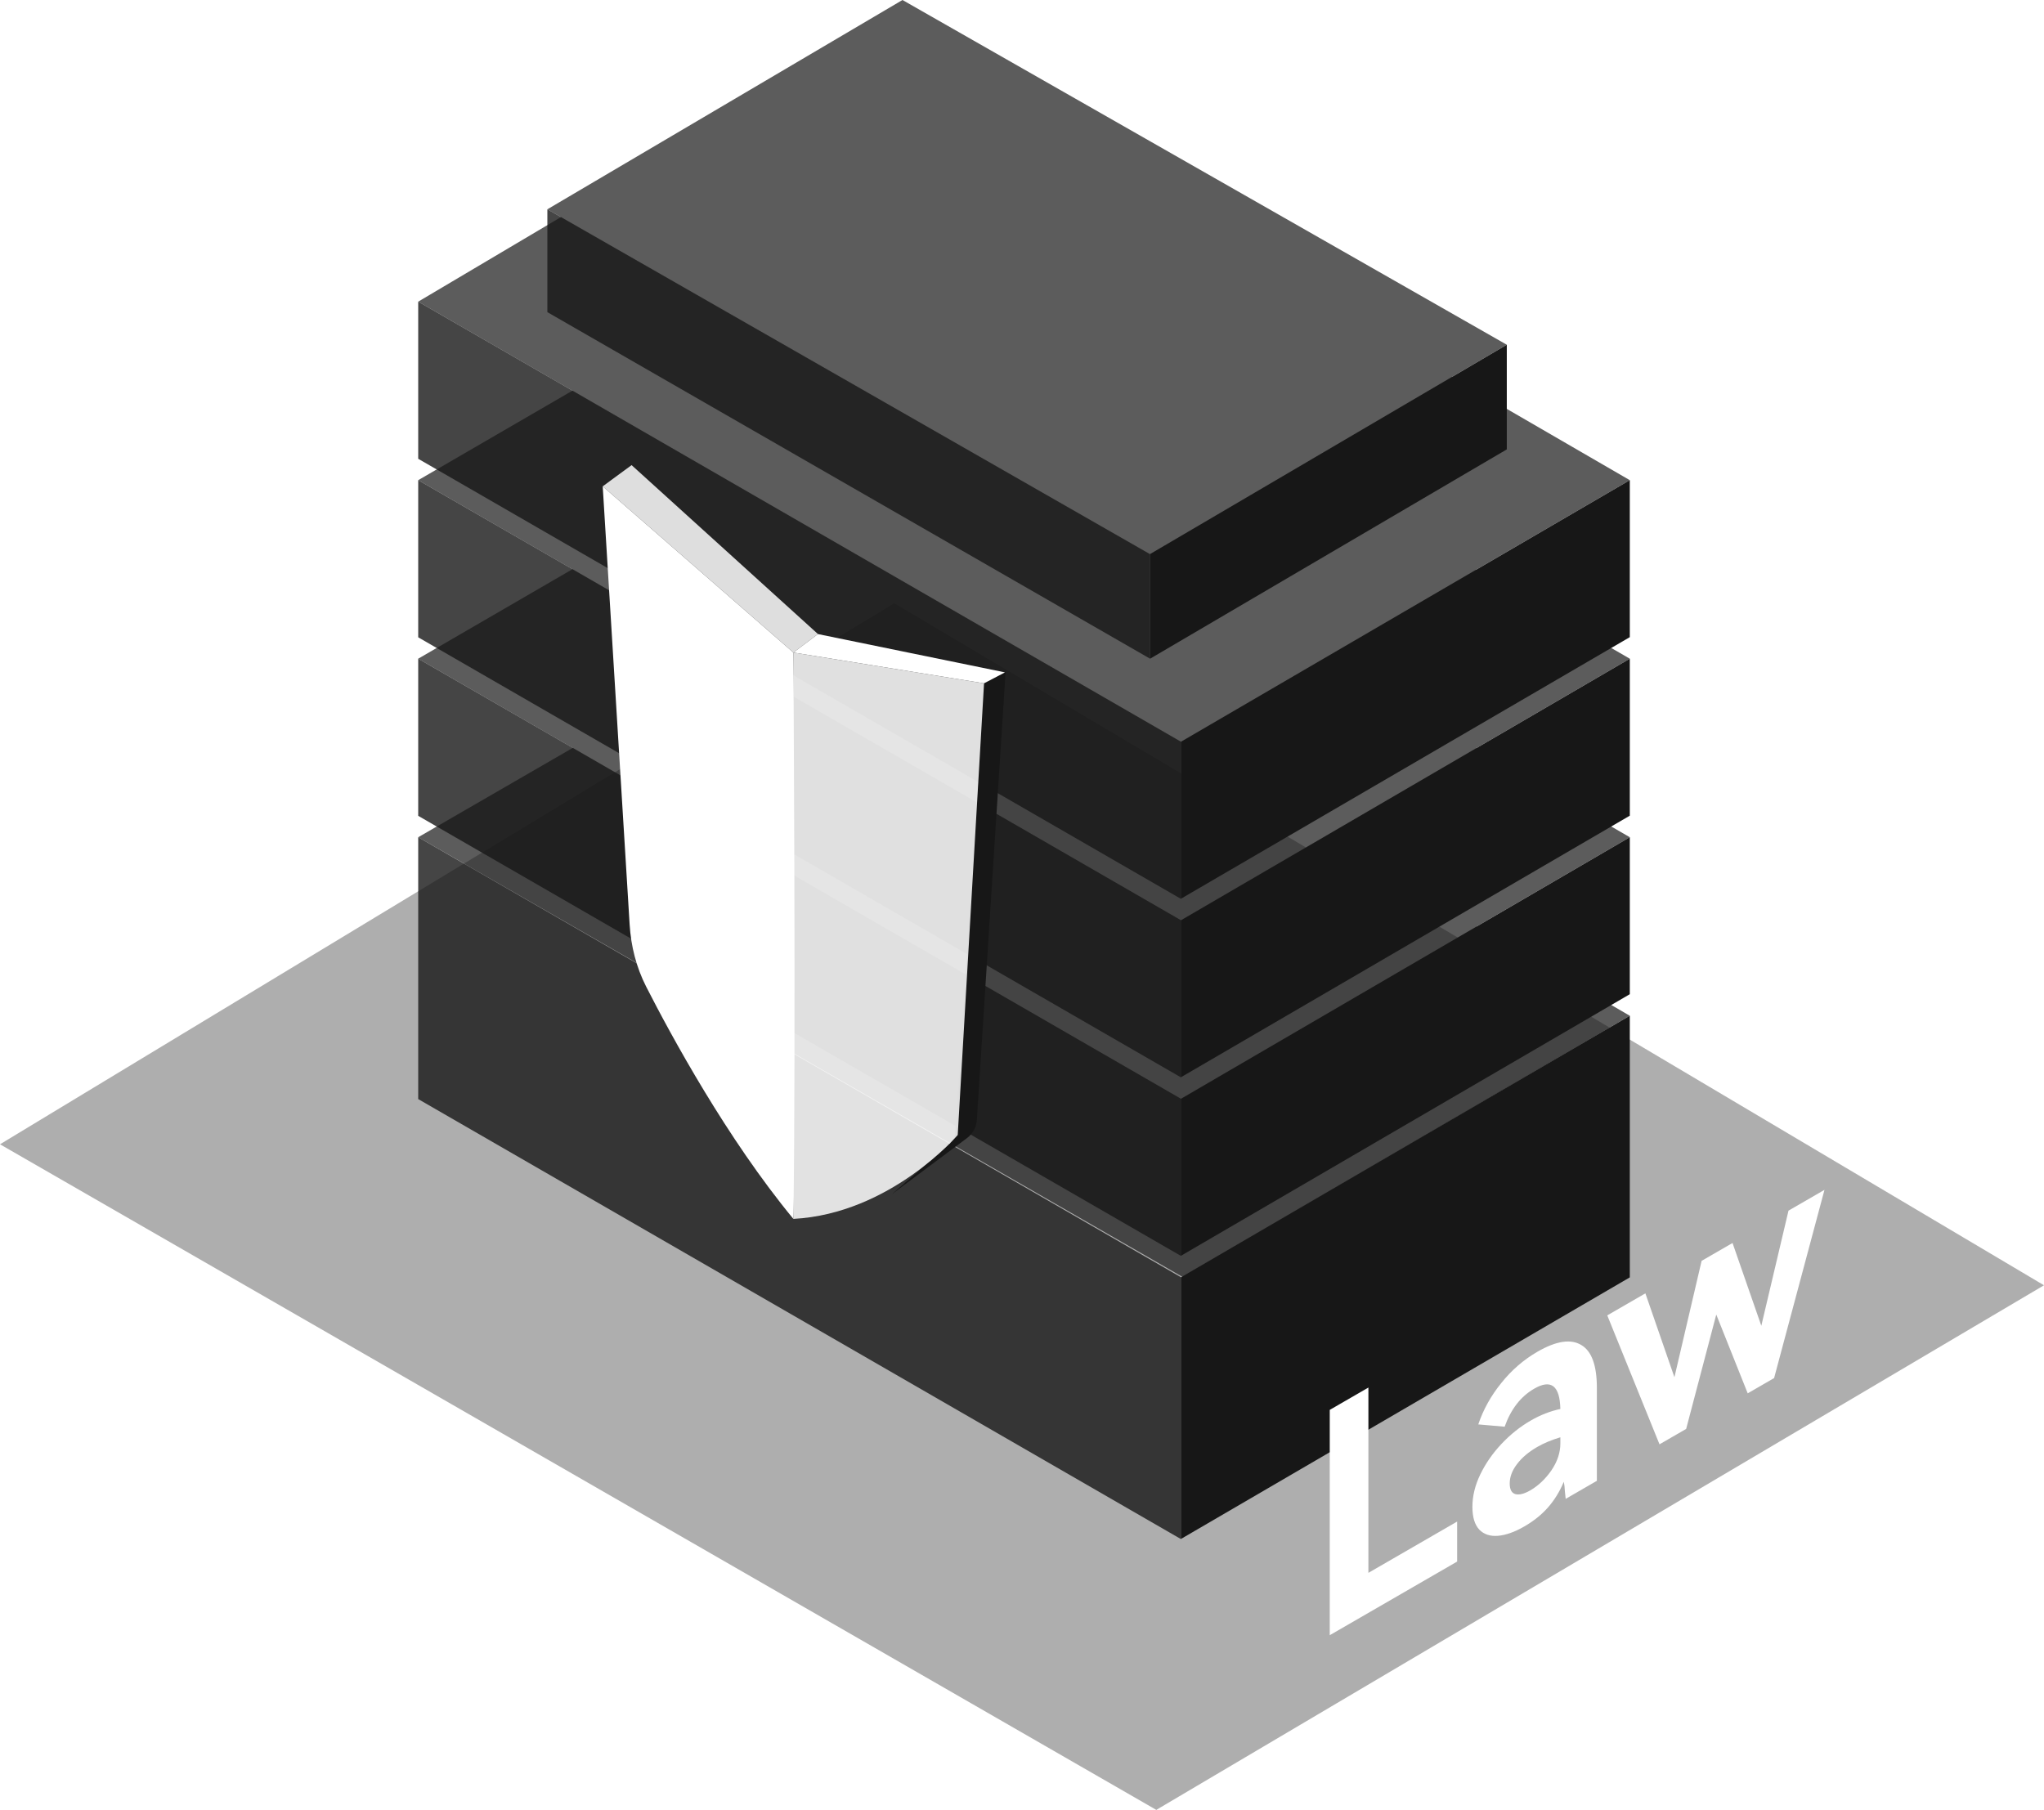 <svg width="332" height="294" viewBox="0 0 332 294" fill="none" xmlns="http://www.w3.org/2000/svg">
<path opacity="0.5" fill-rule="evenodd" clip-rule="evenodd" d="M0 185.88L145.25 98L332 208.783L187.814 294L0 185.88Z" fill="#171717" fill-opacity="0.7"/>
<g filter="url(#filter0_b_54_1721)">
<path fill-rule="evenodd" clip-rule="evenodd" d="M235.811 61.242L244.744 56L146.586 0L88.907 34L91.115 35.263L67.929 49L92.982 63.461L67.929 78L92.982 92.461L67.929 107L93.03 121.489L67.929 136L192.144 207.463L264.723 165L239.795 150.528L264.723 136L239.754 121.552L264.723 107L239.754 92.552L264.723 78L235.811 61.242Z" fill="#171717" fill-opacity="0.7"/>
</g>
<g filter="url(#filter1_b_54_1721)">
<path fill-rule="evenodd" clip-rule="evenodd" d="M186.804 90.023L88.907 34V50.709L186.804 107V90.023ZM67.929 49L191.799 120.474V146L67.929 74.526V49ZM191.799 149.474L67.929 78V103.526L191.799 175V149.474ZM67.929 107L191.799 178.474V204L67.929 132.526V107ZM67.929 136L191.799 207.463V250L67.929 178.537V136Z" fill="#171717" fill-opacity="0.8"/>
</g>
<path fill-rule="evenodd" clip-rule="evenodd" d="M186.804 90L244.744 56V73L186.804 107V90ZM191.799 120.5L264.723 78V103.5L191.799 146V120.5ZM264.723 107L191.799 149.5V175L264.723 132.5V107ZM191.799 178.5L264.723 136V161.5L191.799 204V178.5ZM191.799 207.5L264.723 165V207.5L191.799 250V207.5ZM144.848 194L154.181 185.867C154.784 185.341 155.152 184.597 155.204 183.798L159.904 110.956L163.329 109.25L158.666 181.923C158.591 183.093 158.007 184.171 157.068 184.872L144.848 194Z" fill="#171717"/>
<path opacity="0.859" fill-rule="evenodd" clip-rule="evenodd" d="M128.865 106L159.833 111L155.561 184.37C155.561 184.37 144.669 197.148 128.865 198C128.438 170.741 128.865 106 128.865 106Z" fill="white"/>
<path fill-rule="evenodd" clip-rule="evenodd" d="M128.865 106L97.897 79L102.269 150.179C102.485 153.695 103.352 157.13 104.952 160.268C109.054 168.309 118.106 184.967 128.865 198C129.292 170.8 128.865 106 128.865 106Z" fill="white"/>
<path opacity="0.851" fill-rule="evenodd" clip-rule="evenodd" d="M128.865 106L97.897 79L102.588 75.556L132.861 103L128.865 106Z" fill="white"/>
<path fill-rule="evenodd" clip-rule="evenodd" d="M128.865 106L159.833 111L163.229 109.222L132.861 103L128.865 106Z" fill="white"/>
<g filter="url(#filter2_d_54_1721)">
<path d="M219.988 229.025L226.265 225.397L226.264 255.497L240.679 247.165L240.679 253.665L219.987 265.625L219.988 229.025ZM253.722 219.577C256.752 217.826 259.118 217.458 260.821 218.474C262.523 219.456 263.375 221.781 263.375 225.448L263.374 240.548L258.309 243.475C258.28 243.225 258.237 242.817 258.179 242.25C258.151 241.633 258.093 241.117 258.006 240.7C257.343 242.284 256.477 243.684 255.409 244.901C254.37 246.069 253.1 247.086 251.599 247.953C250.041 248.854 248.613 249.363 247.314 249.48C246.044 249.581 245.034 249.248 244.284 248.482C243.533 247.682 243.158 246.449 243.158 244.782C243.158 243.049 243.577 241.307 244.414 239.557C245.28 237.756 246.434 236.089 247.877 234.555C249.32 233.021 250.907 231.754 252.639 230.753C254.197 229.852 255.799 229.226 257.444 228.875C257.358 225.092 255.944 223.993 253.202 225.577C251.009 226.845 249.407 228.904 248.397 231.755L244.111 231.382C244.919 228.981 246.16 226.748 247.834 224.68C249.508 222.579 251.47 220.878 253.722 219.577ZM257.444 233.475C256.001 233.909 254.746 234.435 253.678 235.052C252.264 235.87 251.167 236.803 250.388 237.854C249.609 238.871 249.219 239.913 249.219 240.979C249.219 241.946 249.522 242.521 250.128 242.704C250.763 242.87 251.571 242.67 252.552 242.103C253.851 241.352 254.991 240.277 255.972 238.876C256.953 237.442 257.444 235.975 257.444 234.475L257.444 233.475ZM285.409 201.912L290.084 215.36L294.5 196.658L300.344 193.28L292.161 223.859L287.875 226.336L282.768 213.538L277.876 232.116L273.547 234.618L265.063 213.672L271.253 210.094L275.971 223.717L280.387 204.814L285.409 201.912Z" fill="white"/>
</g>
<defs>
<filter id="filter0_b_54_1721" x="-67.985" y="-135.914" width="468.622" height="479.291" filterUnits="userSpaceOnUse" color-interpolation-filters="sRGB">
<feFlood flood-opacity="0" result="BackgroundImageFix"/>
<feGaussianBlur in="BackgroundImageFix" stdDeviation="67.957"/>
<feComposite in2="SourceAlpha" operator="in" result="effect1_backgroundBlur_54_1721"/>
<feBlend mode="normal" in="SourceGraphic" in2="effect1_backgroundBlur_54_1721" result="shape"/>
</filter>
<filter id="filter1_b_54_1721" x="-67.985" y="-101.914" width="395.698" height="487.828" filterUnits="userSpaceOnUse" color-interpolation-filters="sRGB">
<feFlood flood-opacity="0" result="BackgroundImageFix"/>
<feGaussianBlur in="BackgroundImageFix" stdDeviation="67.957"/>
<feComposite in2="SourceAlpha" operator="in" result="effect1_backgroundBlur_54_1721"/>
<feBlend mode="normal" in="SourceGraphic" in2="effect1_backgroundBlur_54_1721" result="shape"/>
</filter>
<filter id="filter2_d_54_1721" x="215.987" y="182.58" width="84.357" height="83.645" filterUnits="userSpaceOnUse" color-interpolation-filters="sRGB">
<feFlood flood-opacity="0" result="BackgroundImageFix"/>
<feColorMatrix in="SourceAlpha" type="matrix" values="0 0 0 0 0 0 0 0 0 0 0 0 0 0 0 0 0 0 127 0" result="hardAlpha"/>
<feOffset dx="-4"/>
<feComposite in2="hardAlpha" operator="out"/>
<feColorMatrix type="matrix" values="0 0 0 0 0.09 0 0 0 0 0.09 0 0 0 0 0.09 0 0 0 1 0"/>
<feBlend mode="normal" in2="BackgroundImageFix" result="effect1_dropShadow_54_1721"/>
<feBlend mode="normal" in="SourceGraphic" in2="effect1_dropShadow_54_1721" result="shape"/>
</filter>
</defs>
</svg>
